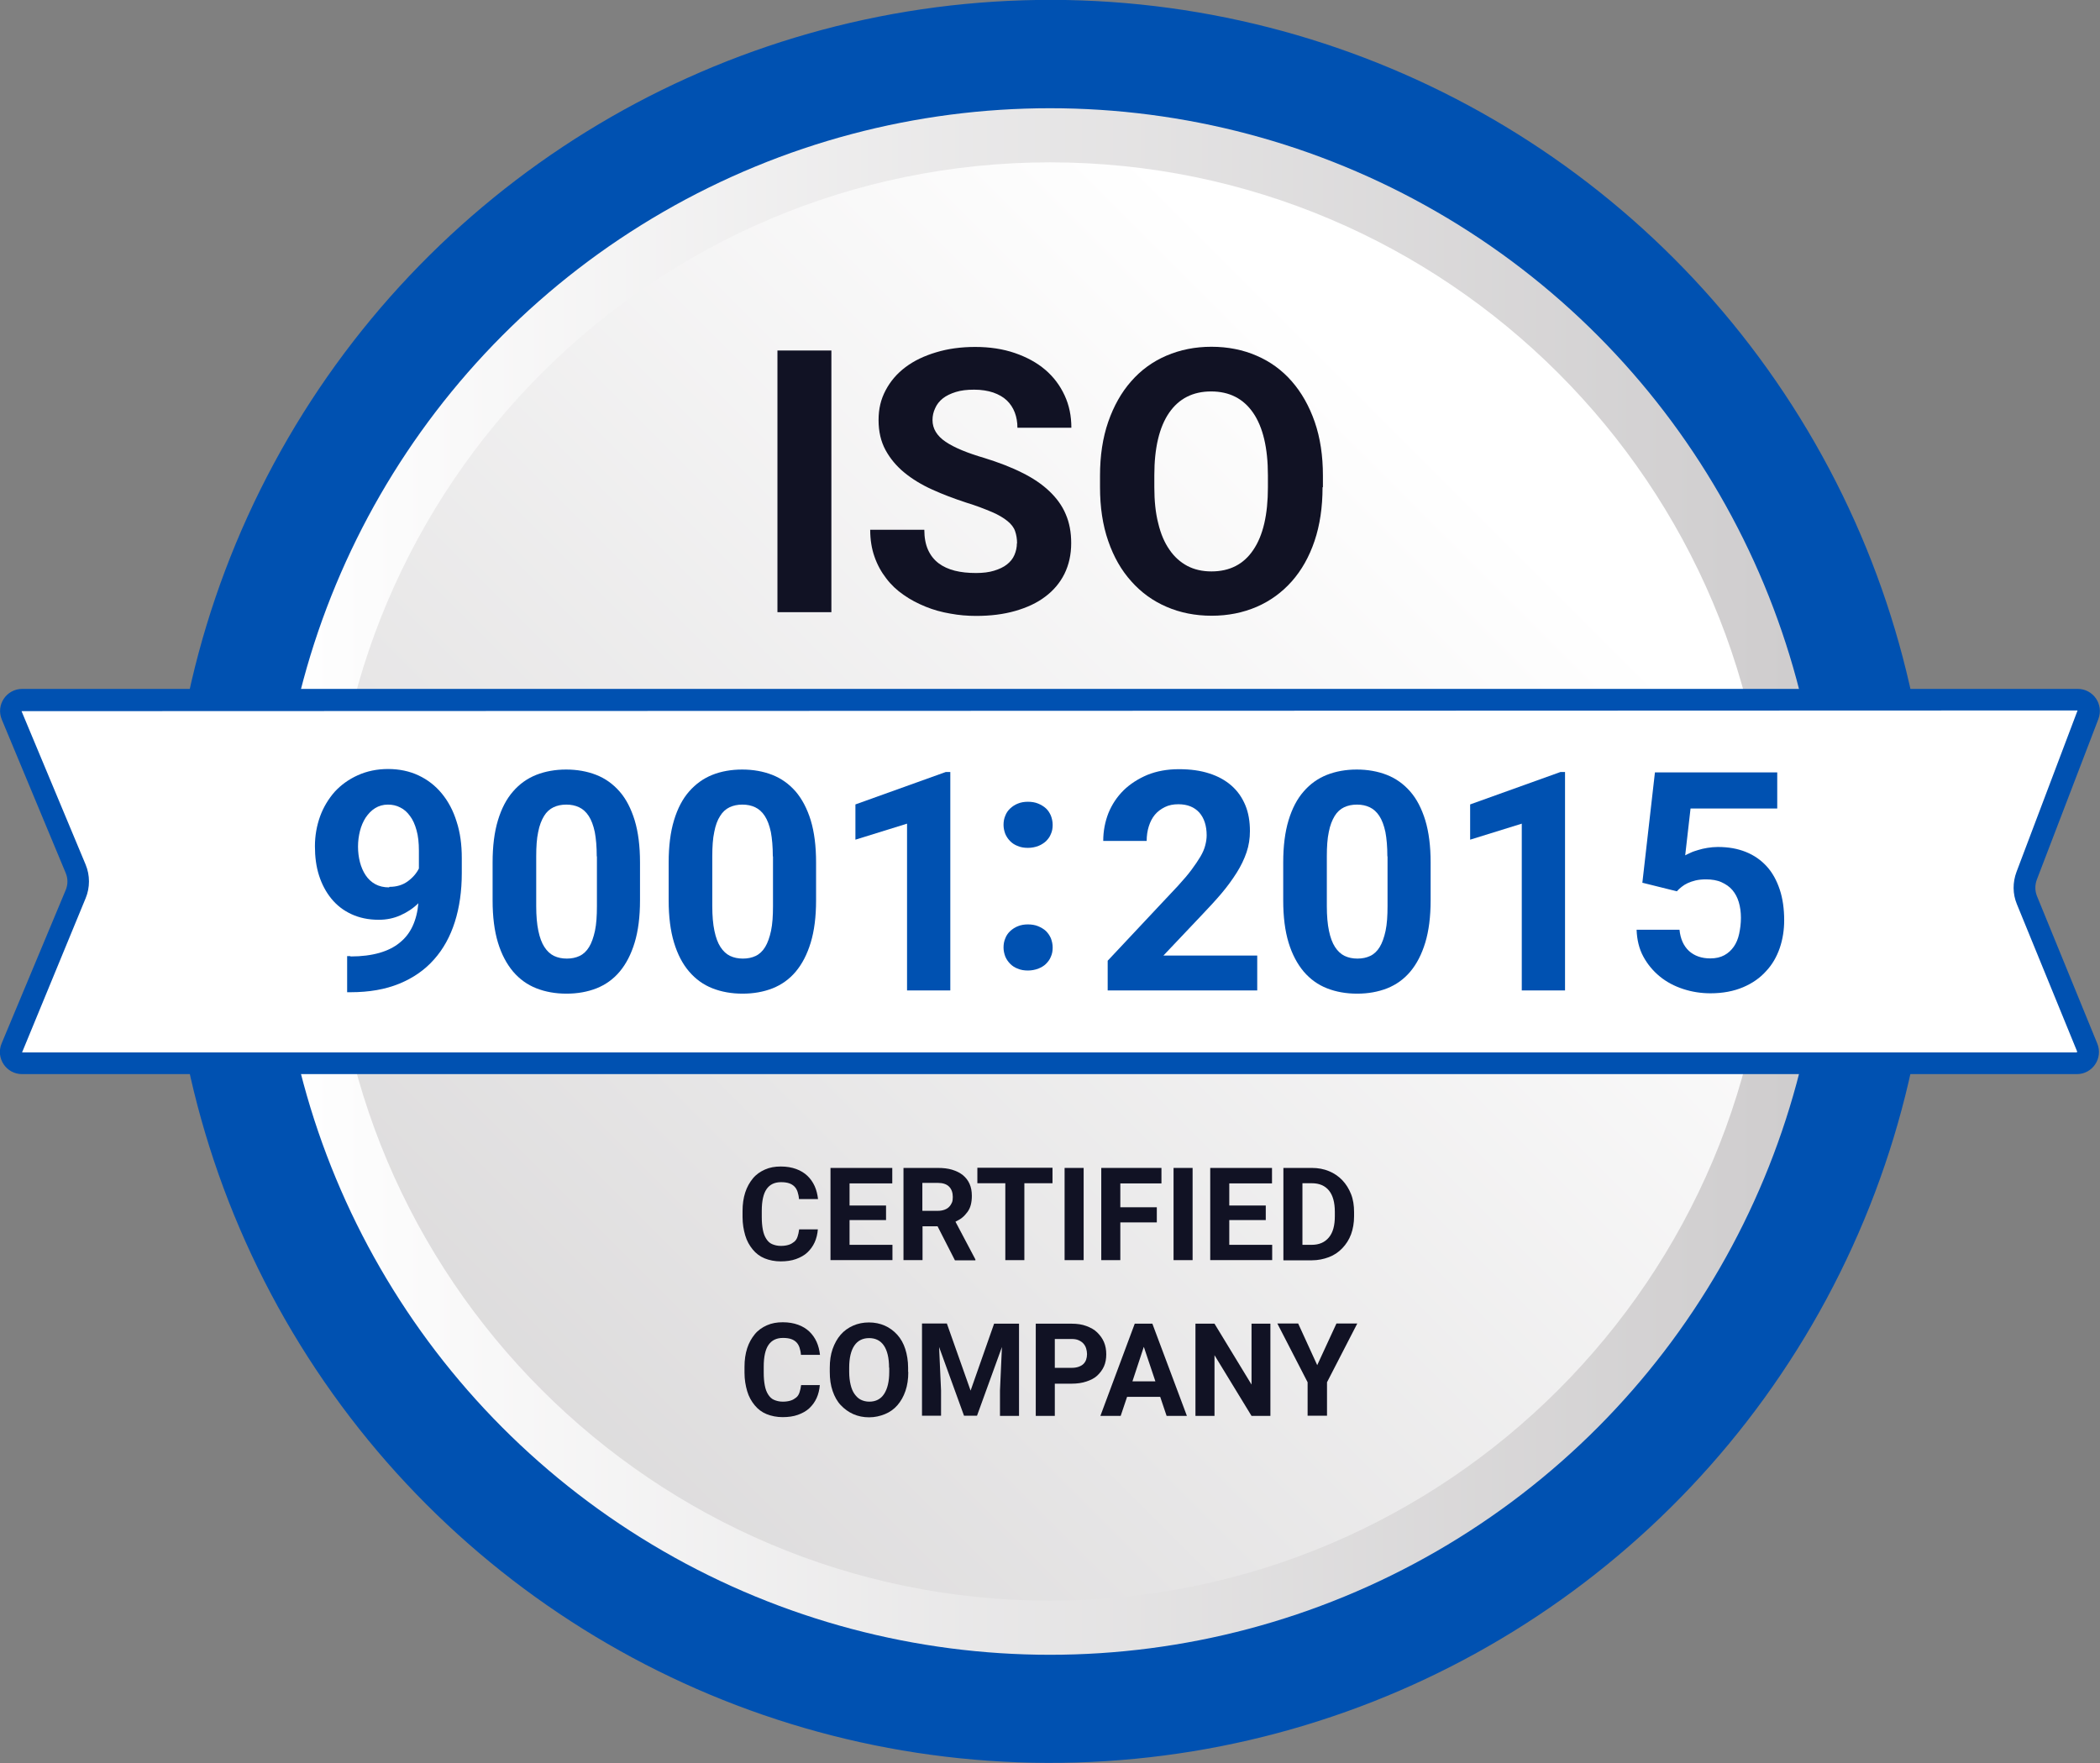 <?xml version="1.0" encoding="UTF-8"?>
<svg id="Layer_2" data-name="Layer 2" xmlns="http://www.w3.org/2000/svg" xmlns:xlink="http://www.w3.org/1999/xlink" viewBox="0 0 117.96 99.04">
  <rect x="0" y="0" width="117.96" height="99.04" fill="#808080" stroke="none"/>
  <defs>
    <style>
      .cls-1 {
        fill: url(#linear-gradient-2);
      }

      .cls-2 {
        fill: #fff;
      }

      .cls-3 {
        fill: #111224;
      }

      .cls-4 {
        fill: #0051b1;
      }

      .cls-5 {
        fill: url(#linear-gradient);
      }
    </style>
    <linearGradient id="linear-gradient" x1="15.54" y1="49.52" x2="102.42" y2="49.52" gradientUnits="userSpaceOnUse">
      <stop offset="0" stop-color="#fff"/>
      <stop offset="1" stop-color="#cecccd"/>
    </linearGradient>
    <linearGradient id="linear-gradient-2" x1="82.03" y1="26.46" x2="6" y2="102.5" xlink:href="#linear-gradient"/>
  </defs>
  <g id="Layer_1-2" data-name="Layer 1">
    <g>
      <circle class="cls-4" cx="58.98" cy="49.52" r="49.52" transform="translate(-17.22 38.4) rotate(-31.72)"/>
      <circle class="cls-5" cx="58.98" cy="49.52" r="43.44"/>
      <path class="cls-1" d="M58.98,89.92c-22.28,0-40.4-18.12-40.4-40.4S36.7,9.12,58.98,9.12s40.4,18.12,40.4,40.4-18.12,40.4-40.4,40.4Z"/>
      <path class="cls-4" d="M1.24,38.7H116.71c.87,0,1.47,.87,1.16,1.69l-3.46,9.03c-.11,.3-.11,.62,.01,.92l3.39,8.29c.33,.82-.27,1.71-1.15,1.71H1.24c-.89,0-1.49-.9-1.15-1.72l3.6-8.62c.13-.31,.13-.65,0-.96L.1,40.42c-.34-.82,.26-1.72,1.15-1.72Z"/>
      <path class="cls-2" d="M1.24,59.12l3.57-8.66c.25-.6,.25-1.29,0-1.89l-3.6-8.62,115.49-.04-3.43,9.07c-.22,.59-.22,1.23,.02,1.81l3.39,8.29-.03,.04H1.24Z"/>
      <g>
        <path class="cls-3" d="M46.7,34.39h-3.03v-14.7h3.03v14.7Z"/>
        <path class="cls-3" d="M57.13,30.53c0-.26-.04-.49-.11-.69-.07-.21-.22-.4-.43-.57s-.5-.35-.88-.51-.86-.35-1.45-.53c-.67-.22-1.31-.46-1.9-.73-.6-.27-1.12-.59-1.56-.95s-.8-.79-1.06-1.27c-.26-.48-.39-1.04-.39-1.68s.13-1.17,.4-1.68c.27-.51,.64-.94,1.12-1.3,.48-.36,1.05-.63,1.72-.83,.66-.2,1.39-.3,2.19-.3s1.55,.11,2.22,.34c.67,.23,1.24,.54,1.71,.94,.47,.4,.83,.88,1.09,1.44,.26,.56,.38,1.16,.38,1.82h-3.03c0-.31-.05-.6-.15-.86-.1-.26-.25-.49-.45-.68-.2-.19-.45-.33-.76-.44-.3-.1-.66-.16-1.07-.16s-.74,.04-1.03,.13c-.29,.09-.54,.21-.73,.36-.19,.15-.34,.34-.43,.55-.1,.21-.15,.43-.15,.67,0,.48,.25,.89,.74,1.22,.49,.33,1.22,.63,2.18,.91,.8,.25,1.51,.52,2.12,.83,.61,.3,1.12,.65,1.52,1.03s.72,.81,.92,1.29c.21,.48,.31,1.02,.31,1.63,0,.65-.13,1.22-.38,1.73-.25,.5-.61,.93-1.08,1.28-.46,.35-1.02,.61-1.68,.8-.66,.19-1.39,.28-2.2,.28-.48,0-.97-.04-1.45-.13-.48-.08-.95-.21-1.39-.39s-.85-.39-1.23-.66c-.38-.26-.71-.57-.98-.93-.28-.36-.5-.76-.66-1.22-.16-.45-.24-.96-.24-1.51h3.04c0,.44,.07,.82,.21,1.13,.14,.31,.34,.56,.59,.75,.25,.19,.56,.33,.91,.42,.36,.09,.75,.13,1.19,.13,.39,0,.73-.04,1.02-.13s.53-.2,.72-.35,.33-.32,.42-.53c.09-.21,.14-.43,.14-.66Z"/>
        <path class="cls-3" d="M74.29,27.37c0,1.12-.15,2.13-.45,3.02-.3,.89-.73,1.65-1.28,2.27-.55,.62-1.21,1.1-1.97,1.43-.77,.33-1.61,.5-2.53,.5s-1.77-.17-2.53-.5c-.77-.33-1.43-.81-1.98-1.43-.56-.62-.99-1.37-1.3-2.27-.31-.89-.46-1.9-.46-3.02v-.65c0-1.12,.15-2.12,.46-3.02,.31-.89,.74-1.66,1.29-2.28,.55-.63,1.21-1.11,1.98-1.44,.77-.33,1.61-.5,2.53-.5s1.77,.17,2.53,.5c.77,.33,1.43,.81,1.98,1.44,.55,.63,.98,1.39,1.29,2.28,.31,.9,.46,1.9,.46,3.02v.65Zm-3.07-.67c0-1.54-.28-2.71-.83-3.51-.55-.8-1.34-1.2-2.36-1.2s-1.81,.4-2.36,1.2c-.55,.8-.83,1.97-.83,3.51v.67c0,.77,.07,1.45,.22,2.03,.14,.59,.35,1.08,.63,1.48,.27,.4,.61,.7,1,.91,.4,.21,.85,.31,1.36,.31,1.02,0,1.81-.4,2.35-1.21,.55-.81,.82-1.98,.82-3.52v-.67Z"/>
      </g>
      <g>
        <path class="cls-3" d="M45.94,69.06c-.02,.26-.08,.51-.18,.73s-.24,.41-.41,.57-.39,.28-.64,.37-.54,.13-.86,.13-.63-.06-.9-.17-.49-.28-.67-.5-.33-.48-.42-.79-.15-.65-.15-1.03v-.34c0-.38,.05-.73,.15-1.04s.25-.57,.43-.79,.41-.38,.68-.5,.56-.17,.89-.17,.61,.05,.86,.14,.46,.22,.63,.38,.31,.36,.41,.58,.16,.47,.19,.73h-1.07c-.01-.15-.04-.29-.08-.41s-.1-.22-.18-.3-.18-.14-.3-.18-.27-.06-.45-.06c-.36,0-.63,.13-.81,.39s-.27,.67-.27,1.22v.35c0,.27,.02,.5,.06,.71s.1,.37,.19,.51,.19,.24,.33,.3,.3,.1,.49,.1c.17,0,.31-.02,.44-.06s.22-.1,.31-.17,.15-.17,.19-.29,.07-.25,.09-.41h1.07Z"/>
        <path class="cls-3" d="M49.77,68.54h-2.05v1.39h2.41v.86h-3.48v-5.18h3.47v.87h-2.4v1.24h2.05v.84Z"/>
        <path class="cls-3" d="M52.67,68.89h-.85v1.9h-1.07v-5.18h1.93c.3,0,.57,.03,.8,.1s.44,.17,.6,.3,.29,.29,.38,.49,.13,.42,.13,.68c0,.19-.02,.36-.06,.51s-.1,.28-.19,.4-.18,.22-.29,.31-.24,.16-.38,.23l1.12,2.12v.05h-1.15l-.97-1.9Zm-.85-.87h.86c.14,0,.26-.02,.37-.06s.19-.09,.26-.16,.12-.15,.16-.24,.05-.2,.05-.32c0-.24-.07-.44-.21-.58s-.35-.21-.64-.21h-.86v1.56Z"/>
        <path class="cls-3" d="M59.13,66.47h-1.59v4.32h-1.07v-4.32h-1.57v-.87h4.22v.87Z"/>
        <path class="cls-3" d="M60.87,70.79h-1.07v-5.18h1.07v5.18Z"/>
        <path class="cls-3" d="M64.98,68.67h-2.05v2.12h-1.07v-5.18h3.38v.87h-2.31v1.34h2.05v.86Z"/>
        <path class="cls-3" d="M66.99,70.79h-1.07v-5.18h1.07v5.18Z"/>
        <path class="cls-3" d="M71.1,68.54h-2.05v1.39h2.41v.86h-3.48v-5.18h3.47v.87h-2.4v1.24h2.05v.84Z"/>
        <path class="cls-3" d="M72.09,70.79v-5.18h1.6c.35,0,.67,.06,.96,.18s.54,.29,.75,.51,.37,.48,.49,.78,.17,.64,.17,1.01v.24c0,.37-.06,.71-.17,1.01s-.28,.56-.49,.78-.46,.39-.75,.5-.61,.18-.97,.18h-1.58Zm1.07-4.32v3.46h.52c.42,0,.74-.14,.97-.42s.33-.68,.33-1.19v-.24c0-.53-.11-.93-.33-1.2s-.54-.41-.96-.41h-.53Z"/>
        <path class="cls-3" d="M46.05,77.81c-.02,.26-.08,.51-.18,.73s-.24,.41-.41,.57-.39,.28-.64,.37-.54,.13-.86,.13-.63-.06-.9-.17-.49-.28-.67-.5-.33-.48-.42-.79-.15-.65-.15-1.03v-.34c0-.38,.05-.73,.15-1.04s.25-.57,.43-.79,.41-.38,.68-.5,.56-.17,.89-.17,.61,.05,.86,.14,.46,.22,.63,.38,.31,.36,.41,.58,.16,.47,.19,.73h-1.07c-.01-.15-.04-.29-.08-.41s-.1-.22-.18-.3-.18-.14-.3-.18-.27-.06-.45-.06c-.36,0-.63,.13-.81,.39s-.27,.67-.27,1.22v.35c0,.27,.02,.5,.06,.71s.1,.37,.19,.51,.19,.24,.33,.3,.3,.1,.49,.1c.17,0,.31-.02,.44-.06s.22-.1,.31-.17,.15-.17,.19-.29,.07-.25,.09-.41h1.07Z"/>
        <path class="cls-3" d="M51.02,77.07c0,.4-.05,.75-.16,1.07s-.26,.58-.45,.8-.43,.39-.7,.5-.57,.18-.89,.18-.62-.06-.89-.18-.5-.29-.7-.5-.35-.48-.46-.8-.16-.67-.16-1.07v-.23c0-.39,.05-.75,.16-1.06s.26-.58,.45-.8,.43-.39,.7-.51,.57-.18,.89-.18,.62,.06,.89,.18,.5,.29,.7,.51,.35,.49,.45,.8,.16,.67,.16,1.06v.23Zm-1.08-.24c0-.54-.1-.96-.29-1.24s-.47-.42-.83-.42-.64,.14-.83,.42-.29,.7-.29,1.24v.24c0,.27,.03,.51,.08,.72s.12,.38,.22,.52,.21,.25,.35,.32,.3,.11,.48,.11c.36,0,.64-.14,.83-.43s.29-.7,.29-1.24v-.24Z"/>
        <path class="cls-3" d="M53.19,74.36l1.33,3.76,1.32-3.76h1.4v5.18h-1.07v-1.42l.11-2.45-1.4,3.86h-.73l-1.4-3.86,.11,2.44v1.42h-1.07v-5.18h1.4Z"/>
        <path class="cls-3" d="M59.25,77.71v1.83h-1.07v-5.18h2.02c.31,0,.58,.04,.82,.13s.45,.2,.61,.36,.29,.33,.38,.54,.13,.44,.13,.69-.04,.48-.13,.68-.22,.37-.38,.52-.37,.25-.61,.33-.51,.12-.82,.12h-.95Zm0-.87h.95c.15,0,.28-.02,.39-.06s.2-.09,.27-.16,.12-.15,.15-.24,.05-.2,.05-.31-.02-.22-.05-.32-.08-.19-.15-.27-.16-.14-.27-.19-.24-.07-.39-.07h-.95v1.63Z"/>
        <path class="cls-3" d="M65.18,78.47h-1.87l-.36,1.07h-1.14l1.93-5.18h.99l1.94,5.18h-1.14l-.36-1.07Zm-1.58-.87h1.3l-.65-1.94-.64,1.94Z"/>
        <path class="cls-3" d="M71.37,79.54h-1.07l-2.08-3.41v3.41h-1.07v-5.18h1.07l2.08,3.42v-3.42h1.06v5.18Z"/>
        <path class="cls-3" d="M73.99,76.69l1.08-2.34h1.17l-1.7,3.3v1.88h-1.09v-1.88l-1.7-3.3h1.17l1.07,2.34Z"/>
      </g>
      <g>
        <path class="cls-4" d="M19.7,53.73c.62,0,1.15-.07,1.61-.2,.45-.13,.84-.32,1.15-.58,.31-.25,.55-.56,.72-.93s.28-.8,.32-1.28c-.29,.29-.63,.51-1.01,.68-.38,.17-.78,.25-1.22,.25-.58,0-1.09-.11-1.54-.32-.45-.21-.82-.5-1.12-.87-.3-.37-.53-.8-.69-1.3s-.23-1.05-.23-1.64,.1-1.15,.29-1.68c.19-.52,.47-.98,.82-1.38,.36-.39,.79-.7,1.3-.93,.51-.23,1.08-.35,1.7-.35s1.2,.12,1.71,.36c.51,.24,.95,.58,1.31,1.02,.36,.44,.64,.96,.83,1.58,.2,.61,.29,1.29,.29,2.04v.85c0,1-.13,1.92-.39,2.74-.26,.82-.65,1.53-1.17,2.11-.52,.59-1.17,1.04-1.95,1.36s-1.69,.48-2.74,.48h-.19v-2.03h.17Zm2.18-3.91c.39,0,.73-.1,1.01-.3,.28-.2,.5-.45,.64-.73v-1c0-.44-.04-.82-.13-1.14-.09-.33-.21-.6-.37-.81-.16-.22-.34-.38-.55-.48-.21-.11-.44-.16-.69-.16-.27,0-.51,.07-.72,.2-.21,.13-.38,.31-.53,.53-.14,.22-.25,.47-.32,.75-.07,.28-.11,.57-.11,.88s.04,.61,.11,.88c.07,.27,.18,.52,.32,.73,.14,.21,.32,.38,.54,.5,.22,.12,.48,.18,.77,.18Z"/>
        <path class="cls-4" d="M35.95,50.58c0,.92-.1,1.71-.3,2.37-.2,.66-.48,1.2-.84,1.63-.36,.43-.8,.74-1.3,.94-.51,.2-1.07,.3-1.69,.3s-1.18-.1-1.69-.3c-.51-.2-.94-.51-1.31-.94-.36-.43-.65-.97-.85-1.63-.2-.66-.3-1.45-.3-2.37v-2.13c0-.92,.1-1.71,.3-2.37,.2-.66,.48-1.2,.85-1.62,.36-.42,.8-.73,1.3-.93,.51-.2,1.07-.3,1.68-.3s1.18,.1,1.69,.3c.51,.2,.94,.51,1.31,.93,.37,.42,.65,.97,.85,1.62,.2,.66,.3,1.45,.3,2.37v2.13Zm-2.43-2.47c0-.54-.04-1-.11-1.37-.08-.37-.19-.67-.34-.9s-.33-.39-.54-.49c-.21-.1-.45-.15-.72-.15s-.51,.05-.72,.15c-.21,.1-.39,.26-.53,.49s-.26,.53-.33,.9c-.08,.37-.11,.83-.11,1.37v2.79c0,.55,.04,1.01,.12,1.39,.08,.38,.19,.68,.34,.91,.15,.23,.33,.4,.54,.5,.21,.1,.45,.15,.72,.15s.51-.05,.72-.15,.39-.27,.53-.5c.14-.23,.25-.54,.33-.91,.08-.38,.11-.84,.11-1.39v-2.79Z"/>
        <path class="cls-4" d="M45.84,50.58c0,.92-.1,1.71-.3,2.37-.2,.66-.48,1.2-.84,1.63-.36,.43-.8,.74-1.3,.94-.51,.2-1.07,.3-1.69,.3s-1.18-.1-1.69-.3-.94-.51-1.31-.94c-.37-.43-.65-.97-.85-1.63-.2-.66-.3-1.45-.3-2.37v-2.13c0-.92,.1-1.71,.3-2.37,.2-.66,.48-1.2,.85-1.62,.37-.42,.8-.73,1.3-.93,.5-.2,1.07-.3,1.68-.3s1.18,.1,1.69,.3c.51,.2,.94,.51,1.31,.93,.36,.42,.65,.97,.85,1.62,.2,.66,.3,1.45,.3,2.37v2.13Zm-2.43-2.47c0-.54-.04-1-.11-1.37-.08-.37-.19-.67-.34-.9-.15-.23-.33-.39-.54-.49s-.45-.15-.72-.15-.51,.05-.72,.15-.39,.26-.53,.49c-.15,.23-.26,.53-.33,.9-.08,.37-.11,.83-.11,1.37v2.79c0,.55,.04,1.01,.12,1.39,.08,.38,.19,.68,.34,.91,.15,.23,.33,.4,.54,.5s.45,.15,.72,.15,.51-.05,.72-.15c.21-.1,.39-.27,.53-.5,.14-.23,.25-.54,.33-.91,.08-.38,.11-.84,.11-1.39v-2.79Z"/>
        <path class="cls-4" d="M53.38,55.64h-2.43v-9.37l-2.9,.9v-1.98l5.07-1.82h.26v12.27Z"/>
        <path class="cls-4" d="M56.37,46.34c0-.19,.03-.36,.1-.52,.06-.16,.16-.3,.28-.41s.27-.21,.43-.27c.17-.07,.36-.1,.56-.1s.4,.03,.57,.1,.32,.16,.44,.27,.21,.25,.28,.41c.06,.16,.1,.33,.1,.52s-.03,.36-.1,.51c-.06,.16-.16,.29-.28,.41-.12,.11-.27,.2-.44,.27-.17,.06-.36,.1-.57,.1s-.4-.03-.56-.1c-.17-.06-.31-.15-.43-.27-.12-.12-.21-.25-.28-.41-.06-.16-.1-.33-.1-.51Zm0,6.89c0-.19,.03-.36,.1-.52,.06-.16,.16-.3,.28-.41,.12-.11,.27-.21,.43-.27,.17-.07,.36-.1,.56-.1s.4,.03,.57,.1c.17,.07,.32,.16,.44,.27,.12,.12,.21,.25,.28,.41,.06,.16,.1,.33,.1,.52s-.03,.36-.1,.51c-.06,.16-.16,.29-.28,.41s-.27,.2-.44,.27c-.17,.06-.36,.1-.57,.1s-.4-.03-.56-.1c-.17-.06-.31-.15-.43-.27s-.21-.25-.28-.41c-.06-.16-.1-.33-.1-.51Z"/>
        <path class="cls-4" d="M70.62,55.64h-8.4v-1.67l3.96-4.22c.3-.33,.55-.62,.75-.89,.2-.27,.37-.52,.5-.74s.22-.43,.27-.63c.05-.19,.08-.38,.08-.56,0-.54-.14-.97-.41-1.28-.28-.31-.67-.47-1.18-.47-.29,0-.54,.05-.76,.16s-.41,.25-.56,.43c-.15,.18-.26,.4-.34,.65-.08,.25-.12,.53-.12,.82h-2.44c0-.55,.1-1.07,.29-1.56,.2-.49,.48-.91,.85-1.28,.37-.36,.82-.65,1.34-.87,.52-.21,1.11-.32,1.77-.32s1.22,.08,1.71,.24c.5,.16,.91,.39,1.25,.69s.59,.66,.77,1.09,.26,.92,.26,1.46c0,.41-.06,.81-.19,1.19-.13,.38-.31,.76-.55,1.14-.24,.38-.52,.77-.85,1.16-.33,.39-.71,.8-1.11,1.22l-2.16,2.28h5.27v1.96Z"/>
        <path class="cls-4" d="M80.36,50.58c0,.92-.1,1.71-.3,2.37-.2,.66-.48,1.2-.84,1.63-.36,.43-.8,.74-1.3,.94-.51,.2-1.07,.3-1.69,.3s-1.18-.1-1.69-.3c-.51-.2-.94-.51-1.31-.94-.36-.43-.65-.97-.85-1.63-.2-.66-.3-1.45-.3-2.37v-2.13c0-.92,.1-1.71,.3-2.37,.2-.66,.48-1.2,.85-1.62,.36-.42,.8-.73,1.3-.93,.51-.2,1.07-.3,1.68-.3s1.18,.1,1.69,.3c.51,.2,.94,.51,1.31,.93,.37,.42,.65,.97,.85,1.62,.2,.66,.3,1.45,.3,2.37v2.13Zm-2.43-2.47c0-.54-.04-1-.11-1.37-.08-.37-.19-.67-.34-.9s-.33-.39-.54-.49c-.21-.1-.45-.15-.72-.15s-.51,.05-.72,.15c-.21,.1-.39,.26-.53,.49s-.26,.53-.33,.9c-.08,.37-.11,.83-.11,1.37v2.79c0,.55,.04,1.01,.12,1.39,.08,.38,.19,.68,.34,.91,.15,.23,.33,.4,.54,.5,.21,.1,.45,.15,.72,.15s.51-.05,.72-.15,.39-.27,.53-.5c.14-.23,.25-.54,.33-.91,.08-.38,.11-.84,.11-1.39v-2.79Z"/>
        <path class="cls-4" d="M87.91,55.64h-2.43v-9.37l-2.9,.9v-1.98l5.07-1.82h.26v12.27Z"/>
        <path class="cls-4" d="M92.25,49.62l.71-6.23h6.87v2.03h-4.87l-.3,2.63c.08-.05,.19-.09,.31-.15s.26-.1,.42-.15c.16-.05,.33-.09,.52-.12,.19-.03,.38-.05,.58-.05,.59,0,1.11,.09,1.58,.28s.85,.46,1.17,.81c.32,.35,.56,.79,.73,1.3,.17,.51,.25,1.09,.25,1.73,0,.54-.08,1.06-.25,1.56-.17,.49-.42,.93-.77,1.3-.34,.38-.77,.68-1.29,.9s-1.13,.34-1.83,.34c-.53,0-1.04-.08-1.53-.24-.49-.16-.93-.39-1.31-.7-.38-.31-.69-.68-.93-1.12-.24-.44-.36-.95-.38-1.51h2.41c.05,.51,.23,.91,.53,1.19,.31,.28,.71,.42,1.2,.42,.31,0,.57-.06,.79-.18,.22-.12,.39-.28,.53-.48,.14-.2,.24-.44,.3-.72,.06-.28,.1-.58,.1-.9s-.04-.61-.12-.88c-.08-.27-.2-.49-.36-.68s-.37-.33-.61-.44-.54-.16-.87-.16c-.22,0-.42,.02-.59,.06-.16,.04-.31,.09-.44,.15-.13,.06-.24,.13-.34,.21s-.19,.16-.27,.25l-1.93-.48Z"/>
      </g>
    </g>
  </g>
</svg>